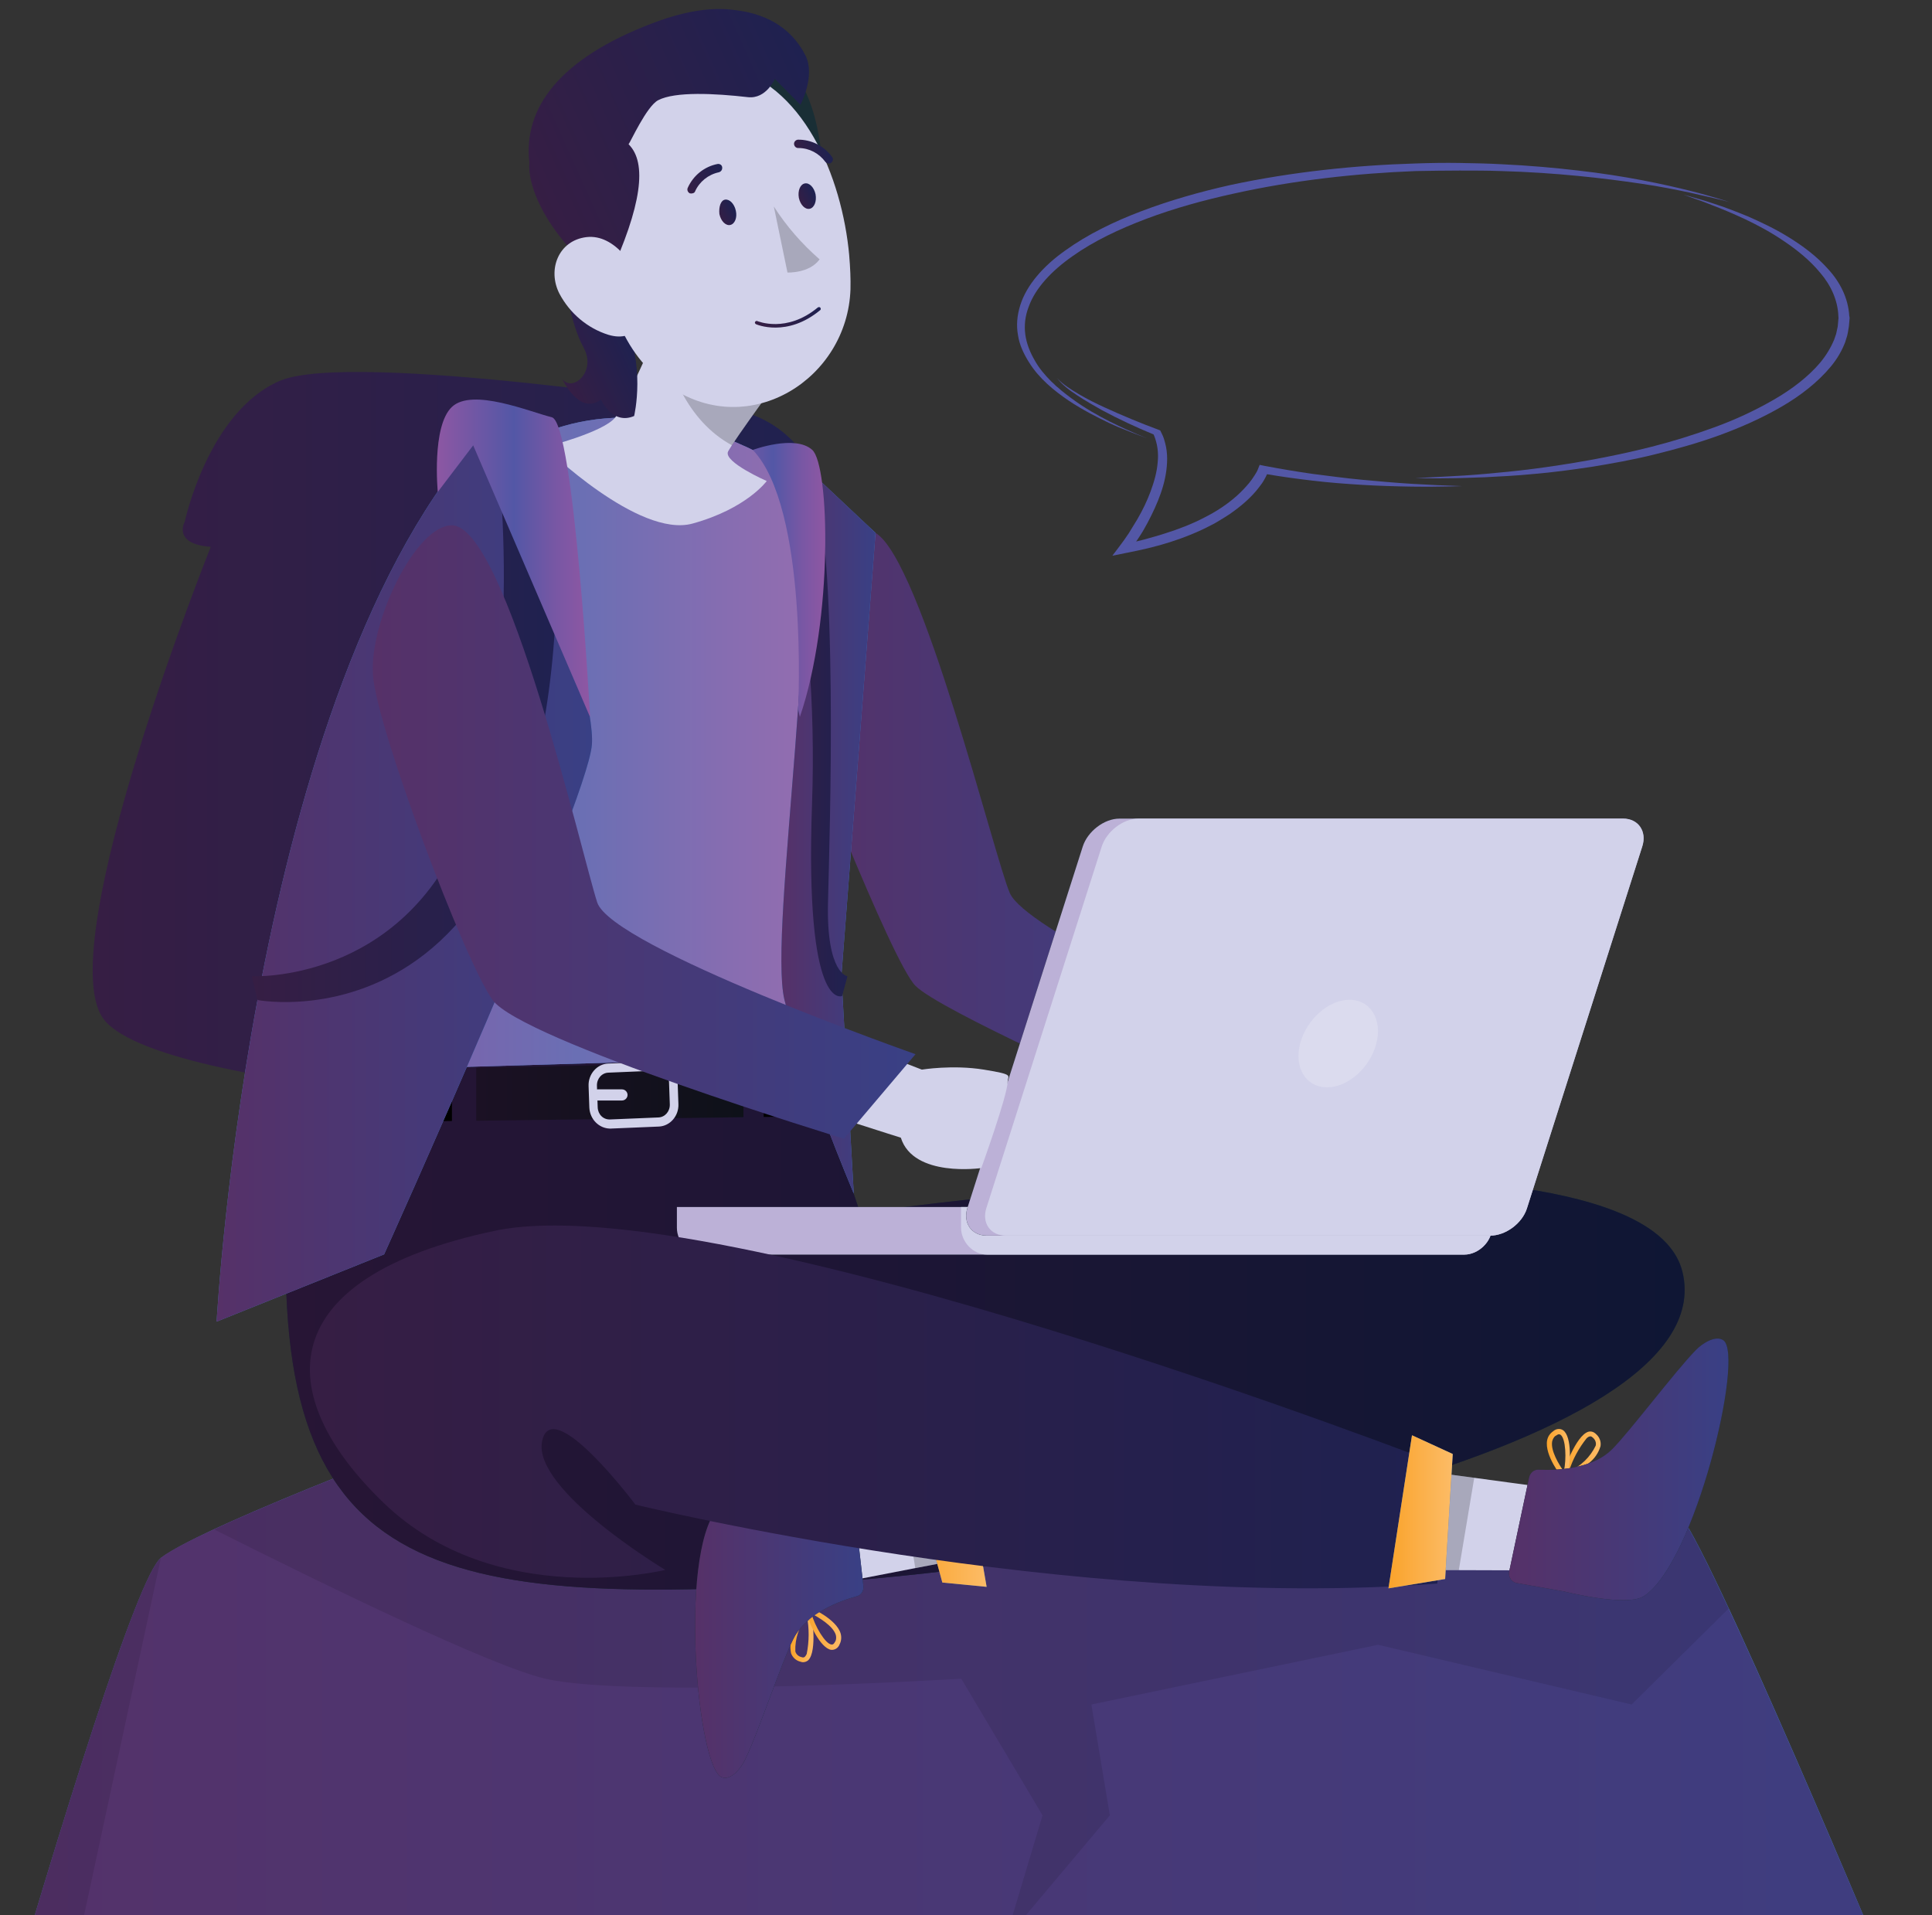 <?xml version="1.0" encoding="utf-8"?>
<!-- Generator: Adobe Illustrator 27.7.0, SVG Export Plug-In . SVG Version: 6.00 Build 0)  -->
<svg version="1.1" id="Layer_2" xmlns="http://www.w3.org/2000/svg" xmlns:xlink="http://www.w3.org/1999/xlink" x="0px" y="0px"
	 viewBox="0 0 763.5 756.9" style="enable-background:new 0 0 763.5 756.9;" xml:space="preserve">
<rect x="0" y="0" width="763.5" height="756.9" fill="#333333" stroke="none"/>
<style type="text/css">
	.st0{fill:#5357A6;}
	.st1{clip-path:url(#SVGID_00000177478147391457949540000005083527573040607416_);}
	.st2{fill:#4375BA;}
	.st3{fill:url(#SVGID_00000023965872157085245780000013811604559592258467_);}
	.st4{opacity:0.1;enable-background:new    ;}
	.st5{fill:url(#SVGID_00000025406565776119295200000016857737837802645930_);}
	.st6{fill:#F5897D;}
	.st7{fill:url(#SVGID_00000090253441054800164170000016467243374714238087_);}
	.st8{fill:#192E35;}
	.st9{fill:url(#SVGID_00000071530938194186468140000003143335020013195414_);}
	.st10{fill:url(#SVGID_00000101789110606101819370000016124969347134398881_);}
	.st11{fill:url(#SVGID_00000016054280767514723690000002379368963505604539_);}
	.st12{fill:#D2D2EA;}
	.st13{opacity:0.2;enable-background:new    ;}
	.st14{fill:#BCB1D7;}
	.st15{opacity:0.2;fill:#FFFFFF;enable-background:new    ;}
	.st16{fill:url(#SVGID_00000083080130706733981830000004907839811150752176_);}
	.st17{fill:url(#SVGID_00000090269612240661402790000009808109523013165751_);}
	.st18{fill:url(#SVGID_00000142859108628027949080000010141637472971549631_);}
	.st19{fill:url(#SVGID_00000106853930867143686140000002450258349685111223_);}
	.st20{fill:url(#SVGID_00000089551359469935917900000016268539116595712692_);}
	.st21{fill:url(#SVGID_00000098900935865785813480000006109771693620967315_);}
	.st22{fill:url(#SVGID_00000084503252467767659900000005223015514285051291_);}
	.st23{fill:url(#SVGID_00000171692151760756759590000014919941433882749116_);}
	.st24{fill:url(#SVGID_00000132065237005976670560000014587719182534826169_);}
	.st25{fill:url(#SVGID_00000089568375003269620340000016963697083065039030_);}
	.st26{fill:url(#SVGID_00000173874032003381924850000011736665667838782385_);}
	.st27{fill:url(#SVGID_00000033350091388956685600000005566512522021308853_);}
	.st28{fill:url(#SVGID_00000142140129539978301570000008256674807384077189_);}
	.st29{fill:url(#SVGID_00000124858688066112379890000001116915759771107976_);}
	.st30{fill:url(#SVGID_00000070082256194595391780000003156805175481092787_);}
	.st31{fill:url(#SVGID_00000141442361397180008570000002224782996407984287_);}
	.st32{fill:url(#SVGID_00000104663837034456487420000005548769483839292307_);}
	.st33{fill:url(#SVGID_00000130634224200563282010000007696112777214353539_);}
	.st34{fill:url(#SVGID_00000085216387965149948670000001888318707815030167_);}
	.st35{fill:url(#SVGID_00000119079952892227010440000017259045063279442060_);}
	.st36{fill:url(#SVGID_00000137101611750067570610000018427971255599288202_);}
	.st37{fill:url(#SVGID_00000179627039534940162170000007237433804190126002_);}
	.st38{fill:url(#SVGID_00000041295102854600462830000008567031882502929793_);}
</style>
<g>
	<g>
		<g id="XMLID_00000181070649674425353480000006246835442687778477_">
			<path id="XMLID_00000180347031819608660690000002003573726923536555_" class="st0" d="M729.2,135.2l0.8-2.6
				c0.2-0.9,0.4-1.8,0.5-2.7c0.2-0.9,0.2-1.7,0.3-2.5l0.1-1.2c0.1-0.6,0-0.9-0.1-1.4c-0.4-6.9-3.6-13.3-8.3-18.4
				c-4.6-5.2-10.2-9.3-15.7-12.7c-5.5-3.4-11.1-6-16.1-8.2c-5.1-2.1-9.6-3.8-13.4-5c-3.8-1.3-6.8-2.1-8.9-2.7
				c-2.1-0.6-3.2-0.9-3.2-0.9s1.1,0.4,3.1,1.1c1,0.4,2.2,0.8,3.7,1.3c1.4,0.5,3.1,1.2,4.9,1.9c3.7,1.4,8,3.2,12.9,5.5
				c4.8,2.3,10.1,5.1,15.2,8.6c5.2,3.5,10.3,7.6,14.4,12.6c4.2,4.9,6.9,10.9,7.1,17.1c0,0.4,0.1,0.8,0,1.1l-0.1,1.2
				c-0.1,0.8-0.1,1.7-0.3,2.4l-0.5,2.3l-0.8,2.3c-1.3,3.1-3.1,6.1-5.4,8.9c-4.7,5.6-11.2,10.6-18.5,14.8
				c-7.3,4.2-15.2,7.9-23.5,10.9c-8.2,3-16.6,5.6-24.9,7.7c-16.6,4.2-32.8,6.9-46.7,8.7c-7,0.9-13.4,1.5-19.1,2
				c-5.7,0.5-10.7,0.8-14.9,1c-4.1,0.2-7.4,0.4-9.6,0.5c-2.2,0.1-3.4,0.1-3.4,0.1s1.2,0,3.4,0.1c2.2,0,5.5,0.1,9.6,0
				c4.2,0,9.2-0.2,15-0.4c5.8-0.3,12.3-0.6,19.4-1.3c7.1-0.6,14.7-1.6,22.7-2.8c8-1.3,16.4-2.8,24.9-4.9c8.5-2.1,17.2-4.5,25.7-7.6
				c8.5-3.1,16.8-6.8,24.4-11.2c7.6-4.4,14.4-9.7,19.5-15.8C726,141.9,727.9,138.6,729.2,135.2z"/>
			<path id="XMLID_00000163050819270069790270000011464697489249723533_" class="st0" d="M576.8,67.4c5.7,0,11.1,0,16.5,0.2
				c10.7,0.3,20.8,1,30.1,1.9c9.3,0.9,17.8,2,25.2,3.1c7.5,1.1,13.9,2.4,19.1,3.5c5.2,1.2,9.4,2.1,12.1,2.8c2.8,0.7,4.2,1.1,4.2,1.1
				s-1.4-0.4-4.2-1.3c-2.7-0.8-6.7-2-11.9-3.3c-10.4-2.6-25.6-5.9-44.2-8c-9.3-1.1-19.5-2-30.3-2.5c-5.4-0.3-11-0.4-16.6-0.5
				c-5.7-0.1-11.5,0-17.4,0.2c-23.6,0.7-48.8,3.3-73.1,8.5c-12.1,2.7-24,6.1-35.1,10.3c-11.1,4.2-21.5,9.3-30.1,15.5
				c-8.7,6.1-15.4,13.7-17.9,21.7c-1.3,4.1-1.6,8.1-0.9,11.9c0.6,3.9,2.3,7.4,4.3,10.6c4,6.5,10.1,11.4,15.7,15.2
				c5.7,3.8,11.3,6.6,15.9,8.8c2.3,1.1,4.4,2,6.3,2.7c1.9,0.8,3.5,1.4,4.8,1.9c2.6,1,4,1.5,4,1.5s-1.4-0.6-3.9-1.6
				c-2.6-1.1-6.2-2.7-10.8-5c-4.5-2.3-9.8-5.2-15.2-9.2c-1.3-1-2.7-2-4-3.1c-0.6-0.6-1.3-1.1-2-1.7c-0.6-0.6-1.2-1.2-1.9-1.8
				c-2.5-2.5-4.9-5.3-6.6-8.4c-1.8-3.1-3.2-6.5-3.7-10.1c-0.5-3.6-0.1-7.4,1.3-11c2.6-7.4,9.1-14.3,17.4-20.1
				c8.3-5.9,18.4-10.7,29.3-14.8c10.9-4.1,22.5-7.3,34.4-9.9c23.8-5.3,48.6-8,71.9-8.9C565.4,67.5,571.2,67.4,576.8,67.4z"/>
			<path id="XMLID_00000113354236853328540980000006340447799486316428_" class="st0" d="M538.3,189.6c-6.5-0.6-13-1.5-19.4-2.3
				c-6.4-0.9-12.8-2-19.2-3.2l-1.9-0.4l-0.6,1.5c-0.3,0.9-0.9,1.9-1.5,2.8c-0.6,1-1.3,1.9-2,2.8c-1.5,1.8-3.2,3.6-5,5.2
				c-3.7,3.3-8.1,6.2-12.9,8.6c-4.8,2.5-10,4.5-15.4,6.2c-2.7,0.9-5.4,1.6-8.2,2.4l-3.2,0.8c0.4-0.6,0.8-1.2,1.2-1.8
				c1.2-1.8,2.3-3.7,3.3-5.6c2-3.8,3.8-7.6,5.2-11.6c1.4-4,2.3-8,2.5-12.2c0.1-2.1,0-4.1-0.4-6.2c-0.2-1-0.5-2.1-0.8-3.1
				c-0.3-1-0.8-2-1.3-3l-0.2-0.4l-0.5-0.2c-7.3-2.7-14.5-5.7-21.5-8.9c-3.5-1.6-6.9-3.3-10.1-5.2c-3.2-1.9-6.4-3.9-8.7-6.4
				c2.1,2.7,5,4.9,8.1,6.9c3.1,2.1,6.4,3.9,9.7,5.8c6.5,3.5,13.4,6.7,20.4,9.6c1.5,3.5,2,7.2,1.6,11c-0.3,3.9-1.4,7.7-2.8,11.5
				c-1.4,3.8-3.2,7.5-5.3,11.1c-1.1,1.8-2.2,3.6-3.3,5.4c-1.2,1.8-2.4,3.5-3.7,5.2l-2.8,3.7l5.5-1.1l4.4-0.9l4.4-1
				c2.9-0.7,5.8-1.5,8.6-2.4c5.6-1.8,11.1-4,16.2-6.7c1.3-0.6,2.5-1.4,3.7-2.1c1.2-0.7,2.4-1.5,3.5-2.2c2.3-1.6,4.4-3.2,6.4-5
				c2-1.8,3.8-3.7,5.3-5.7c0.8-1,1.5-2,2.1-3.1c0.4-0.7,0.7-1.3,1-2c5.9,1,11.7,1.8,17.7,2.5c6.6,0.8,13.2,1.3,19.8,1.7
				c6.6,0.4,13.2,0.6,19.8,0.7c3.3,0,6.6,0.1,9.9,0c3.3,0,6.6-0.1,9.9-0.2c-6.6-0.2-13.2-0.5-19.8-0.9
				C551.3,190.8,544.8,190.2,538.3,189.6z"/>
		</g>
	</g>
</g>
<g>
	<defs>
		<rect id="SVGID_1_" x="-16.2" y="-22.8" width="779.7" height="779.7"/>
	</defs>
	<clipPath id="SVGID_00000060748674115137268950000004552456314265179534_">
		<use xlink:href="#SVGID_1_"  style="overflow:visible;"/>
	</clipPath>
	<g style="clip-path:url(#SVGID_00000060748674115137268950000004552456314265179534_);">
		<g>
			<path class="st2" d="M-57.1,1005.4c0,0,102.2-375.8,120.8-389.8c18.6-13.9,124.5-53.1,124.5-53.1s257.8,43,296.5,38.8
				c38.7-4.3,163.2-28.3,181.1,0c17.9,28.3,88.3,197.8,88.3,197.8l99,41.8l62.7,164.5H-57.1z"/>
			
				<linearGradient id="SVGID_00000170256119429965853850000012056106752153006214_" gradientUnits="userSpaceOnUse" x1="828.444" y1="783.971" x2="1801.423" y2="783.971" gradientTransform="matrix(-1 0 0 1 1744.316 0)">
				<stop  offset="0" style="stop-color:#394085"/>
				<stop  offset="1" style="stop-color:#563168"/>
			</linearGradient>
			<path style="fill:url(#SVGID_00000170256119429965853850000012056106752153006214_);" d="M915.9,1005.4h-973
				c0,0,101.7-374.1,120.6-389.7c0.1,0,0.1-0.1,0.1-0.1c3.8-2.9,11.3-6.8,20.8-11.2c36.8-17.1,103.7-41.9,103.7-41.9
				s257.8,43.1,296.5,38.8c38.7-4.3,163.2-28.3,181.1,0c3.8,6,10,18.4,17.4,34.3c27.3,58.5,71,163.5,71,163.5l99,41.8L915.9,1005.4z
				"/>
			<path class="st4" d="M683.2,635.6l-38.4,38l-100.2-23.6l-113.3,23.6l7.3,43.8l-41.3,49.1l14.7-49.1l-32.1-54
				c0,0-130.4,7.9-164.4,0c-21.4-5-85.9-36.4-130.9-59c36.8-17.1,103.7-41.9,103.7-41.9s257.8,43.1,296.5,38.8
				c38.7-4.3,163.2-28.3,181.1,0C669.6,607.3,675.8,619.8,683.2,635.6z"/>
			<path class="st4" d="M915.9,1005.4h-973c0,0,101.7-374.1,120.6-389.7c0.1,0,0.1-0.1,0.1-0.1L0.9,907.2l31.3,48.3l77-58.5l59.1,33
				l82-16.6l8.1-39.7l116.1-76.4L301.7,865l25.7,77L439,961.3h123.3l51-34l-17-69.1l-25.7-40.1l130.1-0.3l-55.4,34.3l20.4,60.9
				l62.6,29.1l72.8-44.9l29.7,85.8L915.9,1005.4z"/>
		</g>
		<g id="_x3C_Group_x3E__00000129194829467570572800000003473239628904239505_">
			
				<linearGradient id="SVGID_00000039132310640749636860000003420701836665365663_" gradientUnits="userSpaceOnUse" x1="1409.794" y1="291.278" x2="1707.705" y2="291.278" gradientTransform="matrix(-1 0 0 1 1744.316 0)">
				<stop  offset="0" style="stop-color:#1F2150"/>
				<stop  offset="1" style="stop-color:#361E44"/>
			</linearGradient>
			<path style="fill:url(#SVGID_00000039132310640749636860000003420701836665365663_);" d="M286.9,161.5c0,0-148-23.1-176.3-11
				s-37.6,55.7-37.6,55.7s-5,8.8,10.3,9.9c0,0-62.6,156.1-42.8,186c19.8,29.9,219.3,41.9,246.4,27.2
				C314,414.7,379,172.5,286.9,161.5z"/>
			<path class="st6" d="M374.1,310.2c0,0,19.6,45.5,24,51.8c4.4,6.3,101.9,51.2,101.9,51.2s11.8-1.9,23.8,0
				c12,1.9,28.6,6.9,30.1,8.8c1.5,1.9-18.1,30.3-18.1,30.3s-39,2.4-43.8-13c0,0-97.7-36.3-109.1-45.8c-11.4-9.5-43-65.7-43-65.7
				L374.1,310.2z"/>
			
				<linearGradient id="SVGID_00000009570322150045165330000017381139537508764820_" gradientUnits="userSpaceOnUse" x1="1264.155" y1="321.681" x2="1429.904" y2="321.681" gradientTransform="matrix(-1 0 0 1 1744.316 0)">
				<stop  offset="0" style="stop-color:#394085"/>
				<stop  offset="1" style="stop-color:#563168"/>
			</linearGradient>
			<path style="fill:url(#SVGID_00000009570322150045165330000017381139537508764820_);" d="M346,210.6
				c18.3,10.9,47,128.5,53.1,142.4c6.2,13.9,81,47.9,81,47.9L447,432.7c0,0-75.7-33.5-85.2-43.1c-9.6-9.6-47.3-107.1-47.3-107.1
				L346,210.6z"/>
			<g>
				<path class="st8" d="M339.9,479.3c0,0,308.7-44.3,325,23.4c17.2,71.6-230.6,119.9-378.8,125c-148.1,5.1-190.8-27.5-167-210.6
					l199.9-0.5L339.9,479.3z"/>
				
					<linearGradient id="SVGID_00000123417382351935259340000009026217848384576404_" gradientUnits="userSpaceOnUse" x1="1078.539" y1="522.358" x2="1631.328" y2="522.358" gradientTransform="matrix(-1 0 0 1 1744.316 0)">
					<stop  offset="0" style="stop-color:#0F1634"/>
					<stop  offset="1" style="stop-color:#271535"/>
				</linearGradient>
				<path style="fill:url(#SVGID_00000123417382351935259340000009026217848384576404_);" d="M339.9,479.3c0,0,308.7-44.3,325,23.4
					c17.2,71.6-230.6,119.9-378.8,125c-148.1,5.1-190.8-27.5-167-210.6l199.9-0.5L339.9,479.3z"/>
			</g>
			<g>
				<g>
					
						<linearGradient id="SVGID_00000124862572474449890840000014453916569540317371_" gradientUnits="userSpaceOnUse" x1="1111.784" y1="575.084" x2="1126.992" y2="575.084" gradientTransform="matrix(-1 0 0 1 1744.316 0)">
						<stop  offset="0" style="stop-color:#FCBC67"/>
						<stop  offset="1" style="stop-color:#FAA32B"/>
					</linearGradient>
					<path style="fill:url(#SVGID_00000124862572474449890840000014453916569540317371_);" d="M618.7,584.2
						c-0.3,0.2-0.8,0.2-1.1-0.1c-0.3-0.2-0.4-0.6-0.3-0.9c0.5-1.6,5.4-15.9,10.4-17.4c1.1-0.3,2.2,0.1,3,0.9c1.4,1.2,2.1,3,1.8,4.8
						c-0.8,2.7-2.4,5-4.6,6.7C625,580.5,622,582.5,618.7,584.2z M620,581.5c4.6-2,8.4-5.6,10.6-10.2c0.3-1.2-0.2-2.5-1.3-3.3
						c-0.3-0.3-0.7-0.5-1.2-0.3c-0.4,0.1-0.8,0.4-1.1,0.7C623.9,572.3,621.5,576.7,620,581.5z"/>
				</g>
				<g>
					
						<linearGradient id="SVGID_00000009584536547680320310000003764660833673739171_" gradientUnits="userSpaceOnUse" x1="1123.925" y1="574.652" x2="1133.07" y2="574.652" gradientTransform="matrix(-1 0 0 1 1744.316 0)">
						<stop  offset="0" style="stop-color:#FCBC67"/>
						<stop  offset="1" style="stop-color:#FAA32B"/>
					</linearGradient>
					<path style="fill:url(#SVGID_00000009584536547680320310000003764660833673739171_);" d="M618.5,584.4c-0.3,0.1-0.7,0-0.9-0.3
						c-0.5-0.4-7.3-9-6.2-14.9c0.3-1.5,1.1-2.7,2.4-3.6c1.1-1,2.7-1.2,3.9-0.4c3.6,2.5,3.1,14.1,1.4,18.5l-0.1,0.4
						C618.8,584.3,618.6,584.4,618.5,584.4z M614.6,567.5c-0.6,0.5-1,1.3-1.2,2.1c-0.7,3.7,2.7,9.2,4.6,11.9
						c1.1-4.9,0.8-13-1.3-14.5c-0.2-0.1-0.7-0.5-1.7,0.3L614.6,567.5L614.6,567.5z"/>
				</g>
			</g>
			<polygon class="st12" points="511.8,620.5 576.5,620.5 607.6,620.6 611.3,587.9 582.6,584 512.4,574.7 			"/>
			<path class="st8" d="M604.3,583.8l-7.9,37.3c-0.4,2.1,0.9,4.1,3,4.5l18.6,3.3c0,0,24.7,6.3,31.6,1.9c20.3-13,39.8-95,31.5-101.1
				c-3-2.2-8.3,1.1-10.9,3.8c-8.3,8.5-26.1,32.2-33.1,39.2c-8.2,8.2-22.8,8.4-29.1,8.1C606.3,580.7,604.7,582,604.3,583.8z"/>
			<polygon class="st13" points="511.8,620.5 576.5,620.5 582.6,584 512.4,574.7 			"/>
			<g>
				<g>
					<path class="st8" d="M267.5,477v8.2c0,5.5,4.6,10.6,10.1,10.6h301.1c5.5,0,10.9-5.1,10.9-10.6V477H267.5z"/>
					<path class="st14" d="M267.5,477v8.2c0,5.5,4.6,10.6,10.1,10.6h301.1c5.5,0,10.9-5.1,10.9-10.6V477H267.5z"/>
					<path class="st12" d="M379.8,477v8.2c0,5.5,4.7,10.6,10.2,10.6h188.7c5.5,0,10.9-5.1,10.9-10.6V477H379.8z"/>
				</g>
				<g>
					<path class="st8" d="M390,488.3h198.9c6.1,0,12.6-4.8,14.5-10.7l45.6-143.1c1.9-5.9-1.5-11-7.6-11H442.4
						c-6.1,0-12.6,5.1-14.5,11l-45.6,142.9C380.5,483.3,383.9,488.3,390,488.3z"/>
					<path class="st14" d="M390,488.3h198.9c6.1,0,12.6-4.8,14.5-10.7l45.6-143.1c1.9-5.9-1.5-11-7.6-11H442.4
						c-6.1,0-12.6,5.1-14.5,11l-45.6,142.9C380.5,483.3,383.9,488.3,390,488.3z"/>
					<path class="st12" d="M397.5,488.3h191.4c6.1,0,12.6-4.8,14.5-10.7l45.6-143.1c1.9-5.9-1.5-11-7.6-11H449.9
						c-6.1,0-12.6,5.1-14.5,11l-45.6,142.9C387.9,483.3,391.4,488.3,397.5,488.3z"/>
				</g>
				<path class="st15" d="M513.8,412.4c-2.5,9.5,2.3,17.3,10.6,17.3c8.3,0,17-7.7,19.5-17.3c2.5-9.5-2.3-17.3-10.6-17.3
					S516.3,402.9,513.8,412.4z"/>
			</g>
			
				<linearGradient id="SVGID_00000050652319860704163070000005636114078582929072_" gradientUnits="userSpaceOnUse" x1="1061.177" y1="580.633" x2="1148" y2="580.633" gradientTransform="matrix(-1 0 0 1 1744.316 0)">
				<stop  offset="0" style="stop-color:#394085"/>
				<stop  offset="1" style="stop-color:#563168"/>
			</linearGradient>
			<path style="fill:url(#SVGID_00000050652319860704163070000005636114078582929072_);" d="M604.3,583.8l-7.9,37.3
				c-0.4,2.1,0.9,4.1,3,4.5l18.6,3.3c0,0,24.7,6.3,31.6,1.9c20.3-13,39.8-95,31.5-101.1c-3-2.2-8.3,1.1-10.9,3.8
				c-8.3,8.5-26.1,32.2-33.1,39.2c-8.2,8.2-22.8,8.4-29.1,8.1C606.3,580.7,604.7,582,604.3,583.8z"/>
			<g>
				<polygon points="178.6,443 116.1,443.8 117.3,423.5 178.6,422.2 				"/>
				<polygon points="301.8,419.5 320.4,419.1 327.1,441.1 301.8,441.4 				"/>
				
					<linearGradient id="SVGID_00000178911629666716032040000016896860346919794879_" gradientUnits="userSpaceOnUse" x1="1450.53" y1="431.3" x2="1556.145" y2="431.3" gradientTransform="matrix(-1 0 0 1 1744.316 0)">
					<stop  offset="0" style="stop-color:#0E1119"/>
					<stop  offset="1" style="stop-color:#1B1124"/>
				</linearGradient>
				<polygon style="fill:url(#SVGID_00000178911629666716032040000016896860346919794879_);" points="293.8,419.7 293.8,441.5 
					188.2,442.9 188.2,422 				"/>
				<g>
					<path class="st12" d="M232.9,437.7l-0.3-8.5c-0.2-4.7,3.3-8.7,7.7-8.9l19.1-0.8c2.1-0.1,4.2,0.7,5.8,2.3c1.6,1.6,2.5,3.7,2.6,6
						l0.3,8.5c0.2,4.7-3.3,8.7-7.7,8.9l-19.1,0.8l0,0c-0.1,0-0.2,0-0.3,0C236.7,445.9,233.1,442.3,232.9,437.7z M260.2,441.6
						c2.6-0.1,4.6-2.4,4.5-5.2l-0.3-8.5c0-1.3-0.6-2.6-1.5-3.5c-0.9-0.9-2.1-1.4-3.4-1.3l-19.1,0.8c-2.6,0.1-4.6,2.4-4.5,5.2
						l0.3,8.5c0.1,2.8,2.2,4.9,4.9,4.8L260.2,441.6z"/>
				</g>
				<g>
					<path class="st12" d="M236.2,434.9h9.6c1.2,0,2.2-1,2.2-2.2c0-1.2-1-2.2-2.2-2.2h-9.6c-1.2,0-2.2,1-2.2,2.2
						C234,433.9,235,434.9,236.2,434.9z"/>
				</g>
			</g>
			<g>
				<path class="st2" d="M346,210.6c0,0-24.1,152.3-14,206.7l-222.7,6.5c0,0,26.3-157.3,61.4-216.6
					C170.7,207.2,228.9,110.1,346,210.6z"/>
				
					<linearGradient id="SVGID_00000132785948824760601720000016207787360584245928_" gradientUnits="userSpaceOnUse" x1="1398.284" y1="294.426" x2="1635.009" y2="294.426" gradientTransform="matrix(-1 0 0 1 1744.316 0)">
					<stop  offset="1.704000e-02" style="stop-color:#9C6CAE"/>
					<stop  offset="0.244" style="stop-color:#876DB1"/>
					<stop  offset="0.497" style="stop-color:#6A6FB4"/>
					<stop  offset="1" style="stop-color:#8D57A3"/>
				</linearGradient>
				<path style="fill:url(#SVGID_00000132785948824760601720000016207787360584245928_);" d="M346,210.6c0,0-24.1,152.3-14,206.7
					l-222.7,6.5c0,0,26.3-157.3,61.4-216.6C170.7,207.2,228.9,110.1,346,210.6z"/>
			</g>
			<g>
				<path class="st12" d="M215.4,176.7c0,0,36.9,36.1,58.3,30.2c21.4-5.9,29.3-16.8,29.3-16.8s-17.1-7.5-15.3-11.6
					c0.2-0.5,0.8-1.3,1.5-2.5c6.4-9.7,29-40.6,29-40.6l-48.6-27.2c0,0-4,9.4-8.9,20.6c-6.6,14.8-14.8,32.9-17.6,36.2
					C238.4,170.9,215.4,176.7,215.4,176.7z"/>
				<path class="st13" d="M260.8,128.8c3.1,17.1,10.5,37.4,28.5,47.2c6.4-9.7,29-40.6,29-40.6l-48.6-27.2
					C269.7,108.2,265.7,117.6,260.8,128.8z"/>
			</g>
			<g>
				
					<linearGradient id="SVGID_00000180335738292434463800000005309276843984023231_" gradientUnits="userSpaceOnUse" x1="2236.067" y1="-41.364" x2="2267.864" y2="-41.364" gradientTransform="matrix(-0.912 0.411 0.411 0.912 2305.202 -747.964)">
					<stop  offset="0" style="stop-color:#1F2150"/>
					<stop  offset="1" style="stop-color:#361E44"/>
				</linearGradient>
				<path style="fill:url(#SVGID_00000180335738292434463800000005309276843984023231_);" d="M223.4,111.7c0,0,1.9,16,7.2,25.6
					c5.3,9.5-4.3,17.9-8.4,12.5c0,0,6.8,14.6,15.3,8.1c0,0,4.5,10.2,13.1,6.5c0,0,5-20.8-4.8-39.2
					C236,106.7,223.4,111.7,223.4,111.7z"/>
				<path class="st8" d="M277.8,28.7c-11.8,12.5,5.9,44.9,42.8,62.8c9-19.3,2.5-51.6-6.2-61.6C300.5,13.9,288.1,17.8,277.8,28.7z"/>
				<path class="st12" d="M335.6,100.9c0,0,0,0,0,0.1c0.4,4.7,0.6,9.2,0.5,13.3c-1.2,35.4-39.6,59.5-70.7,39
					c-0.1-0.1-0.2-0.1-0.3-0.2c-20.7-13.9-24.3-34-33.4-67.5c-2-7.1-2.3-14.5-0.9-21.7c4.9-25.7,29.6-42.5,55.3-37.7
					C317.4,32.1,332.8,70.1,335.6,100.9z"/>
				
					<linearGradient id="SVGID_00000063611864751980972530000009417250592969738888_" gradientUnits="userSpaceOnUse" x1="2177.815" y1="-69.972" x2="2184.68" y2="-69.972" gradientTransform="matrix(-0.912 0.411 0.411 0.912 2305.202 -747.964)">
					<stop  offset="0" style="stop-color:#1F2150"/>
					<stop  offset="1" style="stop-color:#361E44"/>
				</linearGradient>
				<path style="fill:url(#SVGID_00000063611864751980972530000009417250592969738888_);" d="M284.3,84.6c0.6,2.8,2.5,4.7,4.3,4.3
					c1.8-0.4,2.8-2.9,2.2-5.6c-0.6-2.8-2.5-4.7-4.3-4.4C284.8,79.2,284,81.8,284.3,84.6z"/>
				
					<linearGradient id="SVGID_00000128463703672654011620000007782178181741964687_" gradientUnits="userSpaceOnUse" x1="2146.49" y1="-62.911" x2="2153.411" y2="-62.911" gradientTransform="matrix(-0.912 0.411 0.411 0.912 2305.202 -747.964)">
					<stop  offset="0" style="stop-color:#1F2150"/>
					<stop  offset="1" style="stop-color:#361E44"/>
				</linearGradient>
				<path style="fill:url(#SVGID_00000128463703672654011620000007782178181741964687_);" d="M315.7,78.2c0.6,2.8,2.5,4.7,4.3,4.3
					c1.8-0.4,2.8-2.9,2.3-5.7c-0.6-2.8-2.5-4.7-4.3-4.3S315.2,75.4,315.7,78.2z"/>
				<path class="st13" d="M305.8,81.6c5,7.8,11.1,14.8,18.1,20.9c-4.1,5.6-12.7,5.2-12.7,5.2L305.8,81.6z"/>
				
					<linearGradient id="SVGID_00000093156989772122797780000001666818545732588966_" gradientUnits="userSpaceOnUse" x1="2175.783" y1="-85.932" x2="2192.208" y2="-85.932" gradientTransform="matrix(-0.912 0.411 0.411 0.912 2305.202 -747.964)">
					<stop  offset="0" style="stop-color:#1F2150"/>
					<stop  offset="1" style="stop-color:#361E44"/>
				</linearGradient>
				<path style="fill:url(#SVGID_00000093156989772122797780000001666818545732588966_);" d="M273.7,76.4c-0.4,0.1-0.7,0.1-1.1,0
					c-0.8-0.4-1.2-1.4-0.8-2.2c2.2-4.9,6.6-8.4,11.8-9.4c0.9-0.1,1.7,0.4,1.8,1.3c0,0,0,0.1,0,0.1c0.1,0.9-0.5,1.7-1.4,1.9l0,0
					c-4.1,0.9-7.6,3.7-9.3,7.5C274.6,76,274.2,76.3,273.7,76.4z"/>
				
					<linearGradient id="SVGID_00000163770529932866732600000002703026992706641040_" gradientUnits="userSpaceOnUse" x1="2134.631" y1="-77.888" x2="2146.435" y2="-77.888" gradientTransform="matrix(-0.912 0.411 0.411 0.912 2305.202 -747.964)">
					<stop  offset="0" style="stop-color:#1F2150"/>
					<stop  offset="1" style="stop-color:#361E44"/>
				</linearGradient>
				<path style="fill:url(#SVGID_00000163770529932866732600000002703026992706641040_);" d="M327.9,64.6c-0.6,0.1-1.3-0.1-1.7-0.6
					c-2.5-3.4-6.4-5.5-10.6-5.5c-0.9,0.1-1.7-0.6-1.8-1.5c-0.1-0.9,0.6-1.7,1.5-1.8c5.3-0.1,10.4,2.5,13.5,6.8
					c0.6,0.7,0.4,1.7-0.3,2.3c0,0,0,0,0,0C328.3,64.5,328.1,64.6,327.9,64.6z"/>
				
					<linearGradient id="SVGID_00000087369966497272018950000017262840371323074951_" gradientUnits="userSpaceOnUse" x1="2796.265" y1="-477.403" x2="2817.768" y2="-477.403" gradientTransform="matrix(-0.649 0.761 0.76 0.649 2496.001 -1701.155)">
					<stop  offset="0" style="stop-color:#1F2150"/>
					<stop  offset="1" style="stop-color:#361E44"/>
				</linearGradient>
				<path style="fill:url(#SVGID_00000087369966497272018950000017262840371323074951_);" d="M324.2,122.5c0.2-0.2,0.2-0.6,0-0.9
					c-0.2-0.3-0.7-0.3-1-0.1c-12.4,10.3-23.8,5.4-23.9,5.4c-0.3-0.2-0.7,0-0.9,0.3c-0.2,0.3,0,0.7,0.3,0.9
					C298.9,128.2,311,133.5,324.2,122.5C324.1,122.6,324.1,122.6,324.2,122.5z"/>
				
					<linearGradient id="SVGID_00000165192668227225152410000006210504716712191142_" gradientUnits="userSpaceOnUse" x1="2127.856" y1="-108.229" x2="2247.863" y2="-108.229" gradientTransform="matrix(-0.912 0.411 0.411 0.912 2305.202 -747.964)">
					<stop  offset="0" style="stop-color:#1F2150"/>
					<stop  offset="1" style="stop-color:#361E44"/>
				</linearGradient>
				<path style="fill:url(#SVGID_00000165192668227225152410000006210504716712191142_);" d="M316.3,41.4c0,0,6.1-11.3,2-19.5
					c-6-11.9-17-16.7-27.8-17.9c-8.2-1.2-18.8-0.1-32.7,5.2c-36.5,13.9-51.1,33.3-48.6,55.1c-0.7,8.4,5,20.9,13.6,31.1
					c0,0.1,0.1,0.1,0.1,0.2c0,0,0,0,0,0c5.1,6,11.2,11.2,17.6,14.2c13.2-28.6,15.3-45.5,7.9-52.8c0.6-0.5,7.1-15,11.7-17.4
					c6.7-3.5,22.4-2.7,35.5-1.2c7.2,0.8,10.6-7.2,10.6-7.2L316.3,41.4z"/>
				<path class="st12" d="M221.1,116.1c4.1,7.7,11,13.6,19.3,16.2c11.1,3.4,16.8-6.5,14-17.1c-2.6-9.5-11.4-22.8-22.6-21.5
					C220.7,95,216.2,106.6,221.1,116.1z"/>
			</g>
			<g>
				<g>
					
						<linearGradient id="SVGID_00000006694552996051240470000007365293466111196860_" gradientUnits="userSpaceOnUse" x1="1422.886" y1="646.03" x2="1432.008" y2="646.03" gradientTransform="matrix(-1 0 0 1 1744.316 0)">
						<stop  offset="0" style="stop-color:#FCBC67"/>
						<stop  offset="1" style="stop-color:#FAA32B"/>
					</linearGradient>
					<path style="fill:url(#SVGID_00000006694552996051240470000007365293466111196860_);" d="M318.8,635.7c0.2-0.3,0.6-0.5,1-0.5
						c0.4,0,0.6,0.3,0.7,0.7c0.3,1.7,2.6,16.6-1.1,20.2c-0.8,0.7-2,1-3,0.6c-1.8-0.4-3.2-1.7-3.8-3.4c-0.5-2.7-0.2-5.6,1-8.1
						C315,641.9,316.7,638.7,318.8,635.7z M318.9,638.7c-3.1,3.9-4.8,8.9-4.6,13.9c0.3,1.2,1.4,2.1,2.6,2.3c0.4,0.2,0.9,0.1,1.2-0.2
						c0.3-0.3,0.5-0.7,0.7-1.1C319.8,648.6,319.8,643.6,318.9,638.7z"/>
				</g>
				<polygon class="st12" points="417.3,562.8 355.9,583.2 326.4,593 333.3,625.2 361.7,619.7 431.3,606.4 				"/>
				<path class="st8" d="M341.2,626.8l-4.3-37.9c-0.2-2.1-2.2-3.6-4.3-3.3l-18.7,2.7c0,0-25.4,1.8-30.6,8.2
					c-15.1,18.7-7.7,102.8,2.1,105.9c3.6,1.2,7.5-3.7,9.1-7.1c5.2-10.7,14.5-38.8,19-47.6c5.2-10.4,18.9-15.2,25.1-16.9
					C340.3,630.4,341.4,628.7,341.2,626.8z"/>
				<g>
					
						<linearGradient id="SVGID_00000137830847548560772490000007378569234258568365_" gradientUnits="userSpaceOnUse" x1="1411.826" y1="643.502" x2="1425.729" y2="643.502" gradientTransform="matrix(-1 0 0 1 1744.316 0)">
						<stop  offset="0" style="stop-color:#FCBC67"/>
						<stop  offset="1" style="stop-color:#FAA32B"/>
					</linearGradient>
					<path style="fill:url(#SVGID_00000137830847548560772490000007378569234258568365_);" d="M318.9,635.4c0.2-0.3,0.6-0.3,0.9-0.2
						c0.6,0.1,10.7,4.6,12.4,10.3c0.4,1.4,0.3,3-0.4,4.3c-0.5,1.4-1.8,2.3-3.3,2.2c-4.3-0.6-9.3-11-9.8-15.7l-0.1-0.4
						C318.7,635.6,318.8,635.5,318.9,635.4z M330.2,648.5c0.3-0.8,0.3-1.6,0.1-2.4c-1.1-3.6-6.7-6.9-9.6-8.4
						c1.3,4.9,5.4,11.9,7.9,12.2c0.3,0,0.8,0.1,1.4-1.1L330.2,648.5L330.2,648.5z"/>
				</g>
				<polygon class="st13" points="417.3,562.8 355.9,583.2 361.7,619.7 431.3,606.4 				"/>
				<g>
					<polygon class="st2" points="372.4,625.4 389.9,627.1 379.4,566.5 359.3,577.1 					"/>
					<g>
						
							<linearGradient id="SVGID_00000057133580992301026440000009701174725771906720_" gradientUnits="userSpaceOnUse" x1="1354.412" y1="596.79" x2="1384.982" y2="596.79" gradientTransform="matrix(-1 0 0 1 1744.316 0)">
							<stop  offset="0" style="stop-color:#FCBC67"/>
							<stop  offset="1" style="stop-color:#FAA32B"/>
						</linearGradient>
						<polygon style="fill:url(#SVGID_00000057133580992301026440000009701174725771906720_);" points="372.4,625.4 389.9,627.1 
							379.4,566.5 359.3,577.1 						"/>
					</g>
				</g>
				
					<linearGradient id="SVGID_00000030480793678347526230000007184704664771220404_" gradientUnits="userSpaceOnUse" x1="1403.088" y1="644.15" x2="1469.662" y2="644.15" gradientTransform="matrix(-1 0 0 1 1744.316 0)">
					<stop  offset="0" style="stop-color:#394085"/>
					<stop  offset="1" style="stop-color:#563168"/>
				</linearGradient>
				<path style="fill:url(#SVGID_00000030480793678347526230000007184704664771220404_);" d="M341.2,626.8l-4.3-37.9
					c-0.2-2.1-2.2-3.6-4.3-3.3l-18.7,2.7c0,0-25.4,1.8-30.6,8.2c-15.1,18.7-7.7,102.8,2.1,105.9c3.6,1.2,7.5-3.7,9.1-7.1
					c5.2-10.7,14.5-38.8,19-47.6c5.2-10.4,18.9-15.2,25.1-16.9C340.3,630.4,341.4,628.7,341.2,626.8z"/>
			</g>
			
				<linearGradient id="SVGID_00000134936225548711108990000014377976442949024932_" gradientUnits="userSpaceOnUse" x1="1173.68" y1="555.961" x2="1621.828" y2="555.961" gradientTransform="matrix(-1 0 0 1 1744.316 0)">
				<stop  offset="0" style="stop-color:#1F2150"/>
				<stop  offset="1" style="stop-color:#361E44"/>
			</linearGradient>
			<path style="fill:url(#SVGID_00000134936225548711108990000014377976442949024932_);" d="M570.6,579.3
				c0,0-287.2-111.5-375.1-92.9c-88,18.6-88.4,64.7-43.8,107.6c44.6,42.9,111.2,26.4,111.2,26.4s-52.3-31.4-48.7-50.7
				c3.7-19.4,36.9,24.9,36.9,24.9S424.7,637,568,625.8L570.6,579.3z"/>
			<g>
				<polygon class="st2" points="574.1,574.6 558,567.2 548.7,627.7 571.1,624 				"/>
				<g>
					
						<linearGradient id="SVGID_00000140712844265421858680000017607014037012780458_" gradientUnits="userSpaceOnUse" x1="1170.19" y1="597.466" x2="1195.601" y2="597.466" gradientTransform="matrix(-1 0 0 1 1744.316 0)">
						<stop  offset="0" style="stop-color:#FCBC67"/>
						<stop  offset="1" style="stop-color:#FAA32B"/>
					</linearGradient>
					<polygon style="fill:url(#SVGID_00000140712844265421858680000017607014037012780458_);" points="574.1,574.6 558,567.2 
						548.7,627.7 571.1,624 					"/>
				</g>
			</g>
			<g>
				<path class="st2" d="M197.1,165c0,0,38.8,105.6,36.8,129.4c-2,23.8-82.1,201.3-82.1,201.3l-66.2,26.6
					C85.7,522.4,99.4,261.2,197.1,165z"/>
				
					<linearGradient id="SVGID_00000027574661416442500120000007983420163061186191_" gradientUnits="userSpaceOnUse" x1="1510.253" y1="343.693" x2="1658.631" y2="343.693" gradientTransform="matrix(-1 0 0 1 1744.316 0)">
					<stop  offset="0" style="stop-color:#394085"/>
					<stop  offset="1" style="stop-color:#563168"/>
				</linearGradient>
				<path style="fill:url(#SVGID_00000027574661416442500120000007983420163061186191_);" d="M197.1,165c0,0,38.8,105.6,36.8,129.4
					c-2,23.8-82.1,201.3-82.1,201.3l-66.2,26.6C85.7,522.4,99.4,261.2,197.1,165z"/>
				<path class="st2" d="M337.4,471.7c0,0-20.7-49.3-27.4-76.6c-6.6-27.3,16.6-167.5,4.1-214.5l31.9,30l-13.5,175.1L337.4,471.7z"/>
				
					<linearGradient id="SVGID_00000182492849379200790900000010811797740219940787_" gradientUnits="userSpaceOnUse" x1="1398.284" y1="326.183" x2="1435.507" y2="326.183" gradientTransform="matrix(-1 0 0 1 1744.316 0)">
					<stop  offset="0" style="stop-color:#394085"/>
					<stop  offset="1" style="stop-color:#563168"/>
				</linearGradient>
				<path style="fill:url(#SVGID_00000182492849379200790900000010811797740219940787_);" d="M337.4,471.7c0,0-20.7-49.3-27.4-76.6
					c-6.6-27.3,16.6-167.5,4.1-214.5l31.9,30l-13.5,175.1L337.4,471.7z"/>
				
					<linearGradient id="SVGID_00000033353027872273501500000009151030518459090581_" gradientUnits="userSpaceOnUse" x1="1524.238" y1="281.981" x2="1644.883" y2="281.981" gradientTransform="matrix(-1 0 0 1 1744.316 0)">
					<stop  offset="0" style="stop-color:#1F2150"/>
					<stop  offset="1" style="stop-color:#361E44"/>
				</linearGradient>
				<path style="fill:url(#SVGID_00000033353027872273501500000009151030518459090581_);" d="M101.8,395.2c0,0,137.7,26.5,116-225.2
					l-22.4-2c0,0,13.7,95.6-11.5,158.2c-25.1,62.6-84.4,59.6-84.4,59.6L101.8,395.2z"/>
				
					<linearGradient id="SVGID_00000169536329928944842630000015035707370948773760_" gradientUnits="userSpaceOnUse" x1="1511.132" y1="220.693" x2="1571.746" y2="220.693" gradientTransform="matrix(-1 0 0 1 1744.316 0)">
					<stop  offset="1.704000e-02" style="stop-color:#8D57A3"/>
					<stop  offset="0.215" style="stop-color:#7957A4"/>
					<stop  offset="0.497" style="stop-color:#5357A6"/>
					<stop  offset="1" style="stop-color:#8D57A3"/>
				</linearGradient>
				<path style="fill:url(#SVGID_00000169536329928944842630000015035707370948773760_);" d="M233.2,283.4L187,176l-14,18.4
					c0,0-2.5-26,5.6-33.6s30.6,1.9,39.5,4.1C226.9,167.3,233.2,283.4,233.2,283.4z"/>
				
					<linearGradient id="SVGID_00000028297337937302179270000010659131852158738871_" gradientUnits="userSpaceOnUse" x1="1409.242" y1="288.013" x2="1438.272" y2="288.013" gradientTransform="matrix(-1 0 0 1 1744.316 0)">
					<stop  offset="0" style="stop-color:#1F2150"/>
					<stop  offset="1" style="stop-color:#361E44"/>
				</linearGradient>
				<path style="fill:url(#SVGID_00000028297337937302179270000010659131852158738871_);" d="M306,182.3c0,0,17.8,52.8,14.9,135.5
					s11.9,75.8,11.9,75.8l2.1-7.8c0,0-8.3-1-7.7-28.8c0.7-27.9,4.3-140.3-6.4-169.9L306,182.3z"/>
				
					<linearGradient id="SVGID_00000004510965556778023960000007079138224000719244_" gradientUnits="userSpaceOnUse" x1="1418.182" y1="229.23" x2="1459.825" y2="229.23" gradientTransform="matrix(-1 0 0 1 1744.316 0)">
					<stop  offset="1.704000e-02" style="stop-color:#8D57A3"/>
					<stop  offset="0.215" style="stop-color:#7957A4"/>
					<stop  offset="0.497" style="stop-color:#5357A6"/>
					<stop  offset="1" style="stop-color:#8D57A3"/>
				</linearGradient>
				<path style="fill:url(#SVGID_00000004510965556778023960000007079138224000719244_);" d="M315.4,280.3c0,0,4.2-79.3-17.9-102.5
					c0,0,16.7-6.2,23.5,0c6.8,6.2,8.4,66.6-4.9,105.5"/>
			</g>
			<path class="st12" d="M203.5,312.6c0,0,20.2,46.8,24.7,53.3c4.6,6.5,136.1,56.8,136.1,56.8s12.2-2,24.5,0c12.4,2,9.4,2.3,9.4,4.8
				c0,5.3-10.4,34.1-10.4,34.1s-26.8,3.9-31.8-12c0,0-131.8-41.4-143.5-51.2c-11.7-9.8-44.2-67.6-44.2-67.6L203.5,312.6z"/>
			
				<linearGradient id="SVGID_00000013882566286599469500000000232591621043388054_" gradientUnits="userSpaceOnUse" x1="1382.555" y1="328.808" x2="1597.065" y2="328.808" gradientTransform="matrix(-1 0 0 1 1744.316 0)">
				<stop  offset="0" style="stop-color:#394085"/>
				<stop  offset="1" style="stop-color:#563168"/>
			</linearGradient>
			<path style="fill:url(#SVGID_00000013882566286599469500000000232591621043388054_);" d="M178.6,207.6
				c21.5,0.1,51.6,131.2,57.4,149c5.8,17.8,125.8,60,125.8,60L333.5,450c0,0-127.6-38.9-138.9-54.9c-11.3-16-45.6-107.1-47.2-128.2
				C145.8,245.9,164.3,207.5,178.6,207.6z"/>
		</g>
	</g>
</g>
</svg>

